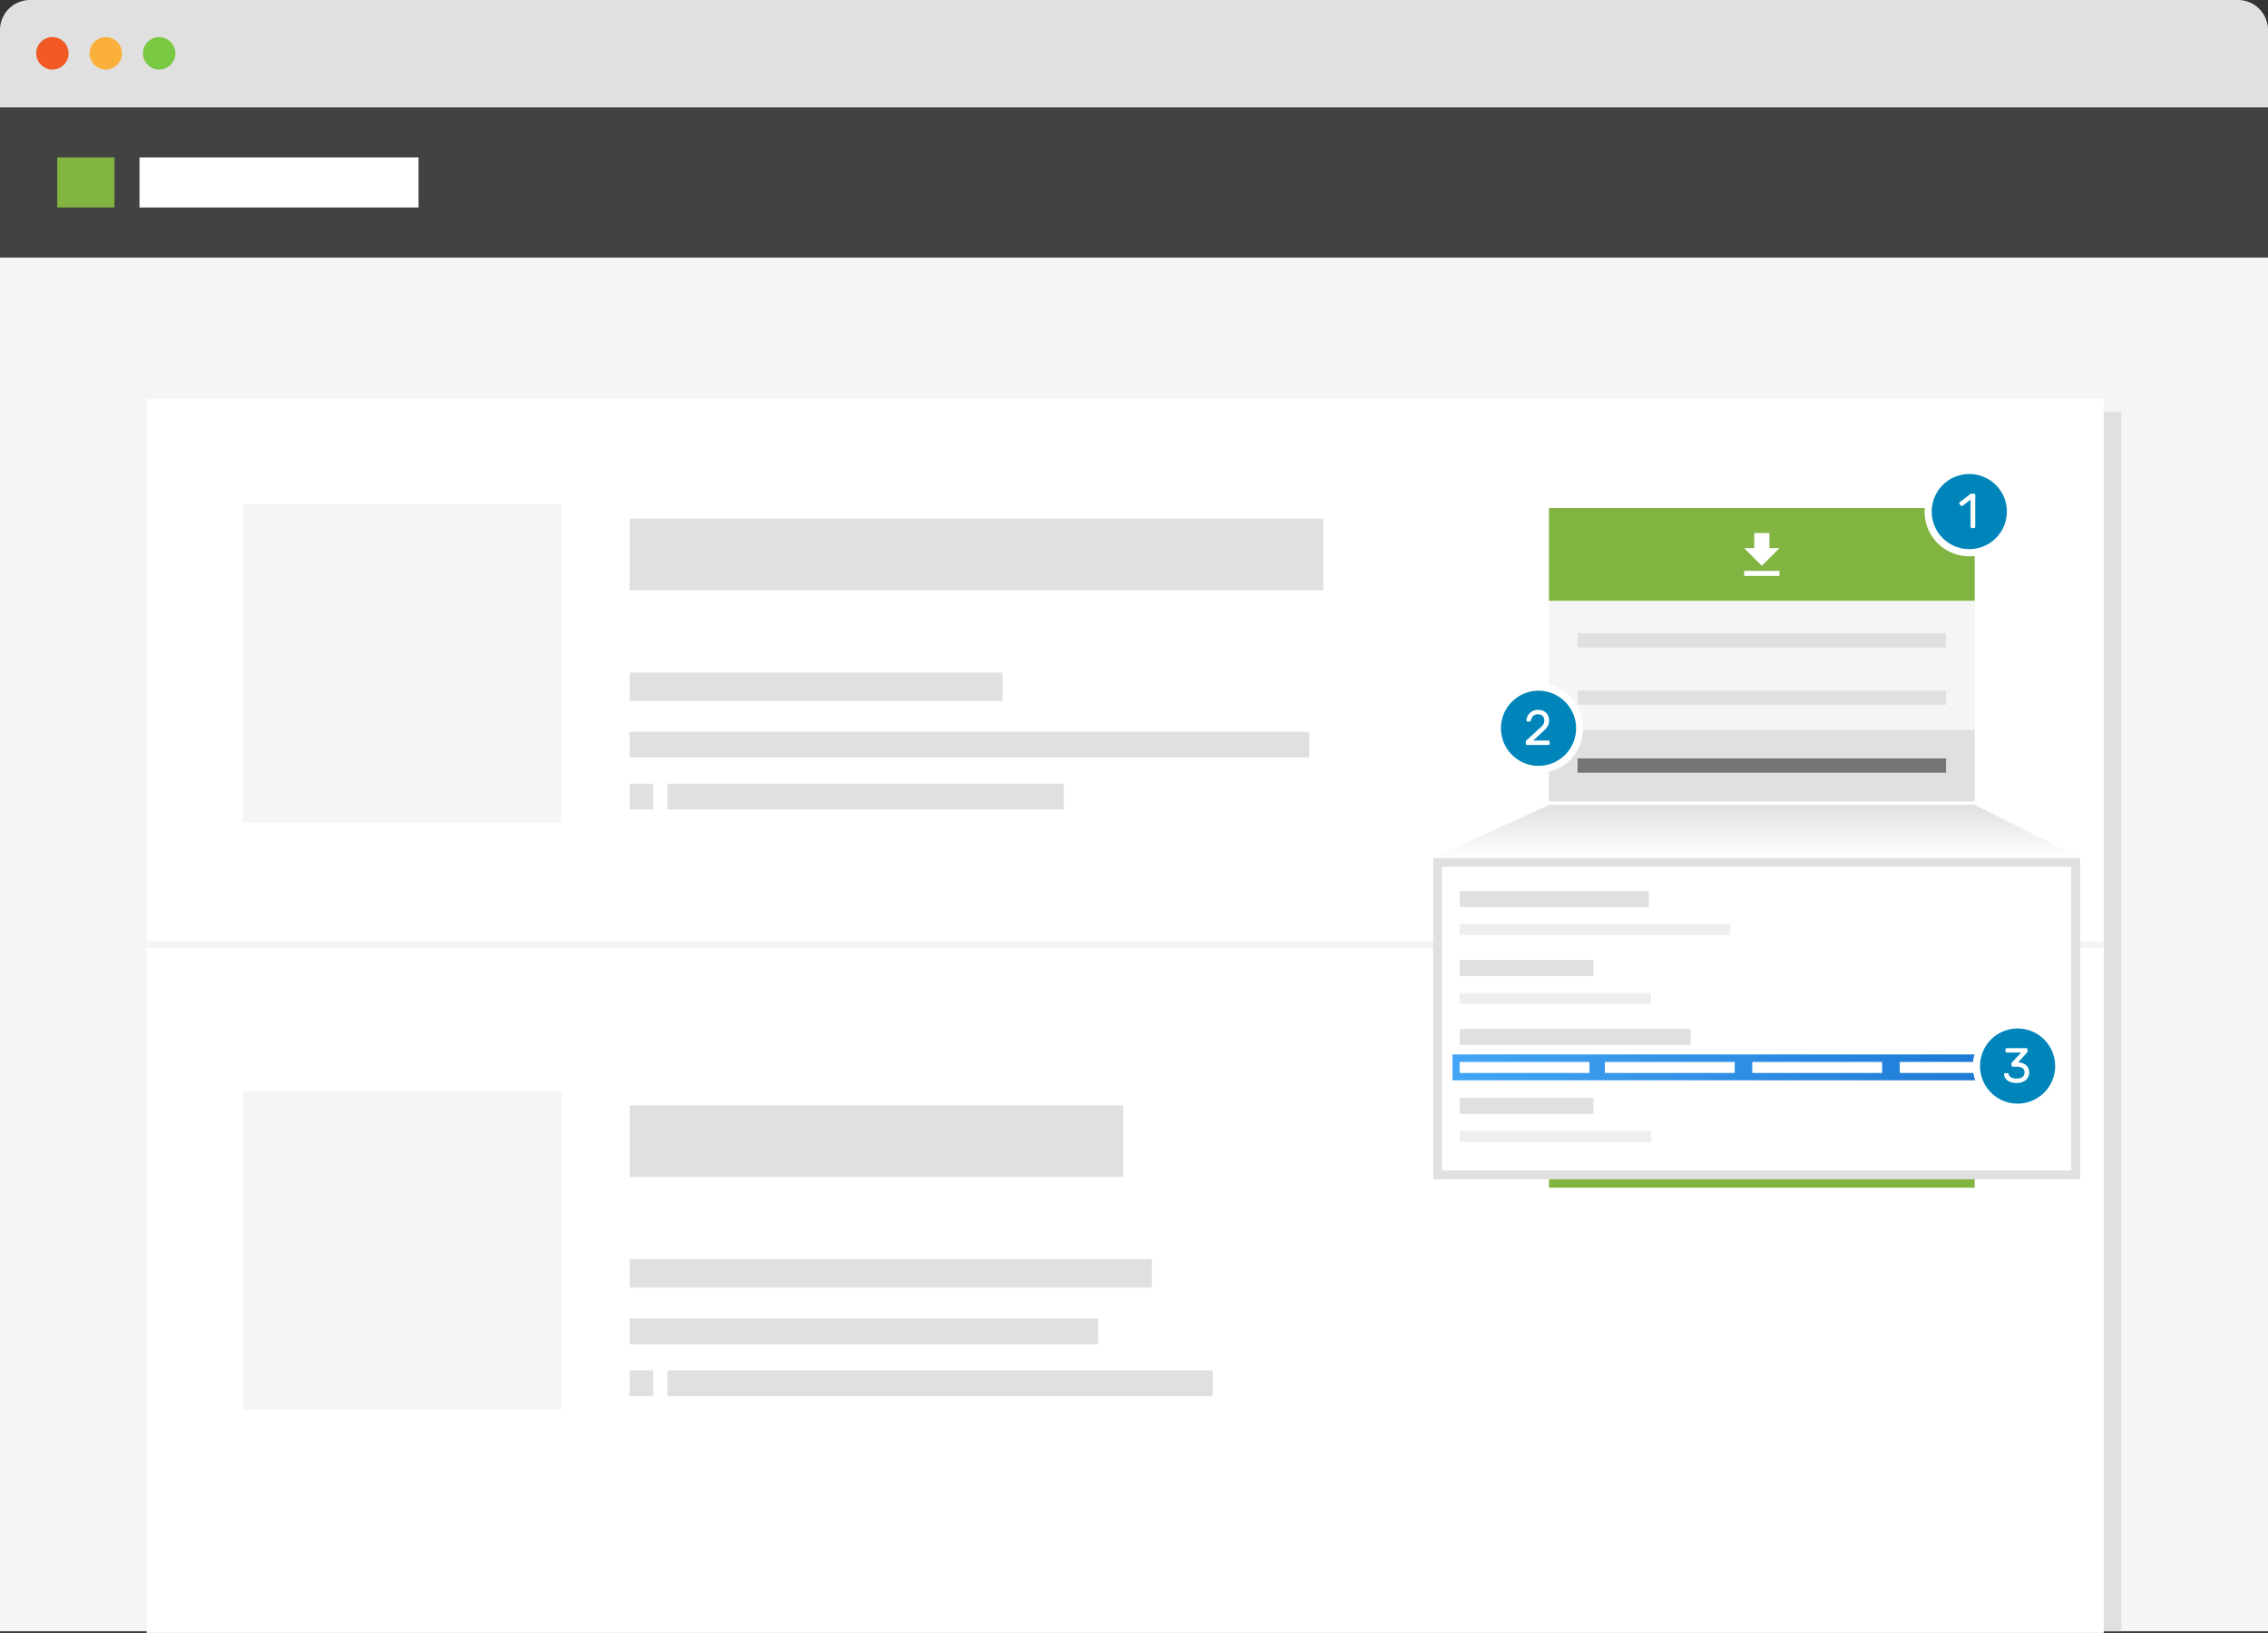 <svg xmlns="http://www.w3.org/2000/svg" xmlns:xlink="http://www.w3.org/1999/xlink" viewBox="0 0 634 456.46"><rect x="0" y="0" width="634" height="456.46" fill="#333333" stroke="none"/><defs><linearGradient id="a" x1="406.03" y1="135.635" x2="569.2" y2="135.635" gradientTransform="matrix(1, 0, 0, -1, 0, 434)" gradientUnits="userSpaceOnUse"><stop offset="0" stop-color="#42a5f5"/><stop offset="1" stop-color="#1976d2"/></linearGradient><linearGradient id="b" x1="491.125" y1="194.25" x2="491.125" y2="209" gradientTransform="matrix(1, 0, 0, -1, 0, 434)" gradientUnits="userSpaceOnUse"><stop offset="0" stop-color="#fff"/><stop offset="1" stop-color="#e0e0e0"/></linearGradient></defs><title>how-to</title><rect y="29.1" width="634" height="426.9" fill="#f5f5f5"/><path d="M8.39,0H625.61A8.39,8.39,0,0,1,634,8.37V29.81H0V8.37A8.39,8.39,0,0,1,8.39,0Z" fill="#e0e0e0"/><circle cx="14.65" cy="14.9" r="4.53" fill="#f15a24"/><circle cx="29.57" cy="14.9" r="4.53" fill="#fbb03b"/><circle cx="44.49" cy="14.9" r="4.53" fill="#7ac943"/><polygon points="593 456 45.92 456 45.92 450.03 45.92 115.11 593 115.11 593 456" fill="#e0e0e0"/><rect x="41" y="111.57" width="547.08" height="344.89" fill="#fff"/><rect y="30" width="634" height="42" fill="#424242"/><rect x="16" y="44" width="16" height="14" fill="#81b441"/><rect x="39" y="44" width="78" height="14" fill="#fff"/><rect x="68" y="141" width="89" height="89" fill="#f5f5f5"/><rect x="176" y="145" width="193.94" height="20" fill="#e0e0e0"/><rect x="176" y="188" width="104.24" height="7.92" fill="#e0e0e0"/><rect x="176" y="204.54" width="190" height="7.21" fill="#e0e0e0"/><rect x="176" y="219.06" width="6.6" height="7.21" fill="#e0e0e0"/><rect x="186.56" y="219.06" width="110.83" height="7.21" fill="#e0e0e0"/><rect x="433" y="142" width="119" height="26" fill="#81b441"/><rect x="433" y="168" width="119" height="56" fill="#f5f5f5"/><rect x="433" y="204" width="119" height="20" fill="#e0e0e0"/><rect x="441" y="212" width="103" height="4" fill="#757575"/><rect x="441" y="193" width="103" height="4" fill="#e0e0e0"/><rect x="441" y="177" width="103" height="4" fill="#e0e0e0"/><path d="M497.43,153.23l-4.93,4.93-4.93-4.93h2.81V149h4.24v4.23Zm-9.86,6.35h9.86V161h-9.86Z" fill="#fff"/><rect x="68" y="305" width="89" height="89" fill="#f5f5f5"/><rect x="176" y="309" width="138" height="20" fill="#e0e0e0"/><rect x="176" y="352" width="146" height="7.92" fill="#e0e0e0"/><rect x="176" y="368.54" width="131" height="7.21" fill="#e0e0e0"/><rect x="176" y="383.06" width="6.6" height="7.21" fill="#e0e0e0"/><rect x="186.56" y="383.06" width="152.44" height="7.21" fill="#e0e0e0"/><rect x="433" y="306" width="119" height="26" fill="#81b441"/><path d="M497,317.38l-4.5,4.5-4.5-4.5h2.57v-3.86h3.86v3.86Zm-9,5.8h9v1.3h-9Z" fill="#fff"/><rect x="41" y="263" width="547" height="2" fill="#f5f5f5"/><rect x="401.87" y="241.07" width="178.4" height="87.35" fill="#fff"/><path d="M579,242.3v84.9H403.1V242.3H579m2.46-2.46H400.64v89.82H581.5V239.84Z" fill="#e0e0e0"/><rect x="409.82" y="250.86" width="49.32" height="0.9" fill="#fff"/><polygon points="460.93 249.07 408.03 249.07 408.03 253.55 460.93 253.55 460.93 249.07 460.93 249.07" fill="#e0e0e0"/><rect x="408.03" y="258.3" width="75.66" height="3.08" fill="#eee"/><rect x="409.53" y="269.85" width="34.4" height="1.47" fill="#fff"/><polygon points="445.44 268.35 408.03 268.35 408.03 272.83 445.44 272.83 445.44 268.35 445.44 268.35" fill="#e0e0e0"/><rect x="408.03" y="277.57" width="53.52" height="3.08" fill="#eee"/><rect x="409.53" y="308.4" width="34.4" height="1.47" fill="#fff"/><polygon points="445.44 306.9 408.03 306.9 408.03 311.38 445.44 311.38 445.44 306.9 445.44 306.9" fill="#e0e0e0"/><rect x="408.03" y="316.12" width="53.52" height="3.08" fill="#eee"/><rect x="406.03" y="294.75" width="163.17" height="7.23" fill="url(#a)"/><rect x="410.01" y="289.6" width="60.63" height="0.52" fill="#fff"/><polygon points="472.62 287.62 408.03 287.62 408.03 292.1 472.62 292.1 472.62 287.62 472.62 287.62" fill="#e0e0e0"/><rect x="408.03" y="296.85" width="36.29" height="3.08" fill="#fff"/><rect x="448.63" y="296.85" width="36.29" height="3.08" fill="#fff"/><rect x="489.84" y="296.85" width="36.29" height="3.08" fill="#fff"/><rect x="531.06" y="296.85" width="36.29" height="3.08" fill="#fff"/><polygon points="581.5 239.75 400.75 239.75 433 225 552 225 581.5 239.75" fill="url(#b)"/><circle cx="550.5" cy="143" r="11.5" fill="#0085ba"/><path d="M550.5,132.5A10.5,10.5,0,1,1,540,143h0a10.5,10.5,0,0,1,10.5-10.5m0-2A12.5,12.5,0,1,0,563,143,12.5,12.5,0,0,0,550.5,130.5Z" fill="#fff"/><path d="M552.05,147.51a.34.34,0,0,1-.26.12h-.57a.35.35,0,0,1-.26-.12.36.36,0,0,1-.11-.26v-7.58l-2.22,1.7a.41.41,0,0,1-.24.08.36.36,0,0,1-.29-.14l-.33-.42a.46.46,0,0,1-.08-.24.35.35,0,0,1,.15-.29l2.94-2.25a.7.7,0,0,1,.44-.11h.57a.33.33,0,0,1,.26.11.36.36,0,0,1,.11.26v8.88A.36.36,0,0,1,552.05,147.51Z" fill="#fff"/><circle cx="430.08" cy="203.58" r="11.5" fill="#0085ba"/><path d="M430.08,193.08a10.5,10.5,0,1,1-10.5,10.5h0a10.5,10.5,0,0,1,10.5-10.5m0-2a12.5,12.5,0,1,0,12.5,12.5A12.5,12.5,0,0,0,430.08,191.08Z" fill="#fff"/><path d="M431.49,202.36a2.14,2.14,0,0,0,.19-1,1.73,1.73,0,0,0-.44-1.23,2.13,2.13,0,0,0-2.66,0,2.75,2.75,0,0,0-.63,1.24.44.44,0,0,1-.14.24.33.33,0,0,1-.22.08H427a.31.31,0,0,1-.3-.3,3.06,3.06,0,0,1,.42-1.39,3.11,3.11,0,0,1,1.12-1.13,3.27,3.27,0,0,1,1.71-.44,3.38,3.38,0,0,1,1.67.39,2.67,2.67,0,0,1,1.05,1.06,3.1,3.1,0,0,1,.36,1.49,3.31,3.31,0,0,1-.3,1.48,4.08,4.08,0,0,1-1,1.25l-3.12,2.9h4.21a.36.36,0,0,1,.26.11.33.33,0,0,1,.11.26v.5a.34.34,0,0,1-.11.26.36.36,0,0,1-.26.11h-5.93a.38.38,0,0,1-.37-.37v-.5a.49.49,0,0,1,.06-.25,2.329,2.329,0,0,1,.24-.27l4-3.67A2.74,2.74,0,0,0,431.49,202.36Z" fill="#fff"/><circle cx="564" cy="298" r="11.5" fill="#0085ba"/><path d="M564,287.5A10.5,10.5,0,1,1,553.5,298,10.5,10.5,0,0,1,564,287.5h0m0-2A12.5,12.5,0,1,0,576.5,298h0A12.52,12.52,0,0,0,564,285.5Z" fill="#fff"/><path d="M565.33,301.08a1.52,1.52,0,0,0,.6-1.3,1.36,1.36,0,0,0-.57-1.22,2.8,2.8,0,0,0-1.55-.38h-1.14a.38.38,0,0,1-.37-.37v-.49a.34.34,0,0,1,.06-.2,1.653,1.653,0,0,1,.16-.22l2.48-2.67h-4a.35.35,0,0,1-.27-.11.36.36,0,0,1-.11-.26v-.49a.36.36,0,0,1,.11-.26A.35.35,0,0,1,561,293h5.41a.35.35,0,0,1,.27.11.36.36,0,0,1,.11.26v.49a.8.8,0,0,1-.25.47l-2.4,2.67a3.4,3.4,0,0,1,2.25.78,2.62,2.62,0,0,1,.85,2,2.85,2.85,0,0,1-.46,1.59,2.91,2.91,0,0,1-1.24,1,4.06,4.06,0,0,1-1.73.36,4.91,4.91,0,0,1-2-.35,2.76,2.76,0,0,1-1.19-.91,2.27,2.27,0,0,1-.41-1.19.31.31,0,0,1,.3-.3h.64a.29.29,0,0,1,.22.09.49.49,0,0,1,.13.2,1.65,1.65,0,0,0,.66.89,2.91,2.91,0,0,0,1.61.33A2.45,2.45,0,0,0,565.33,301.08Z" fill="#fff"/></svg>